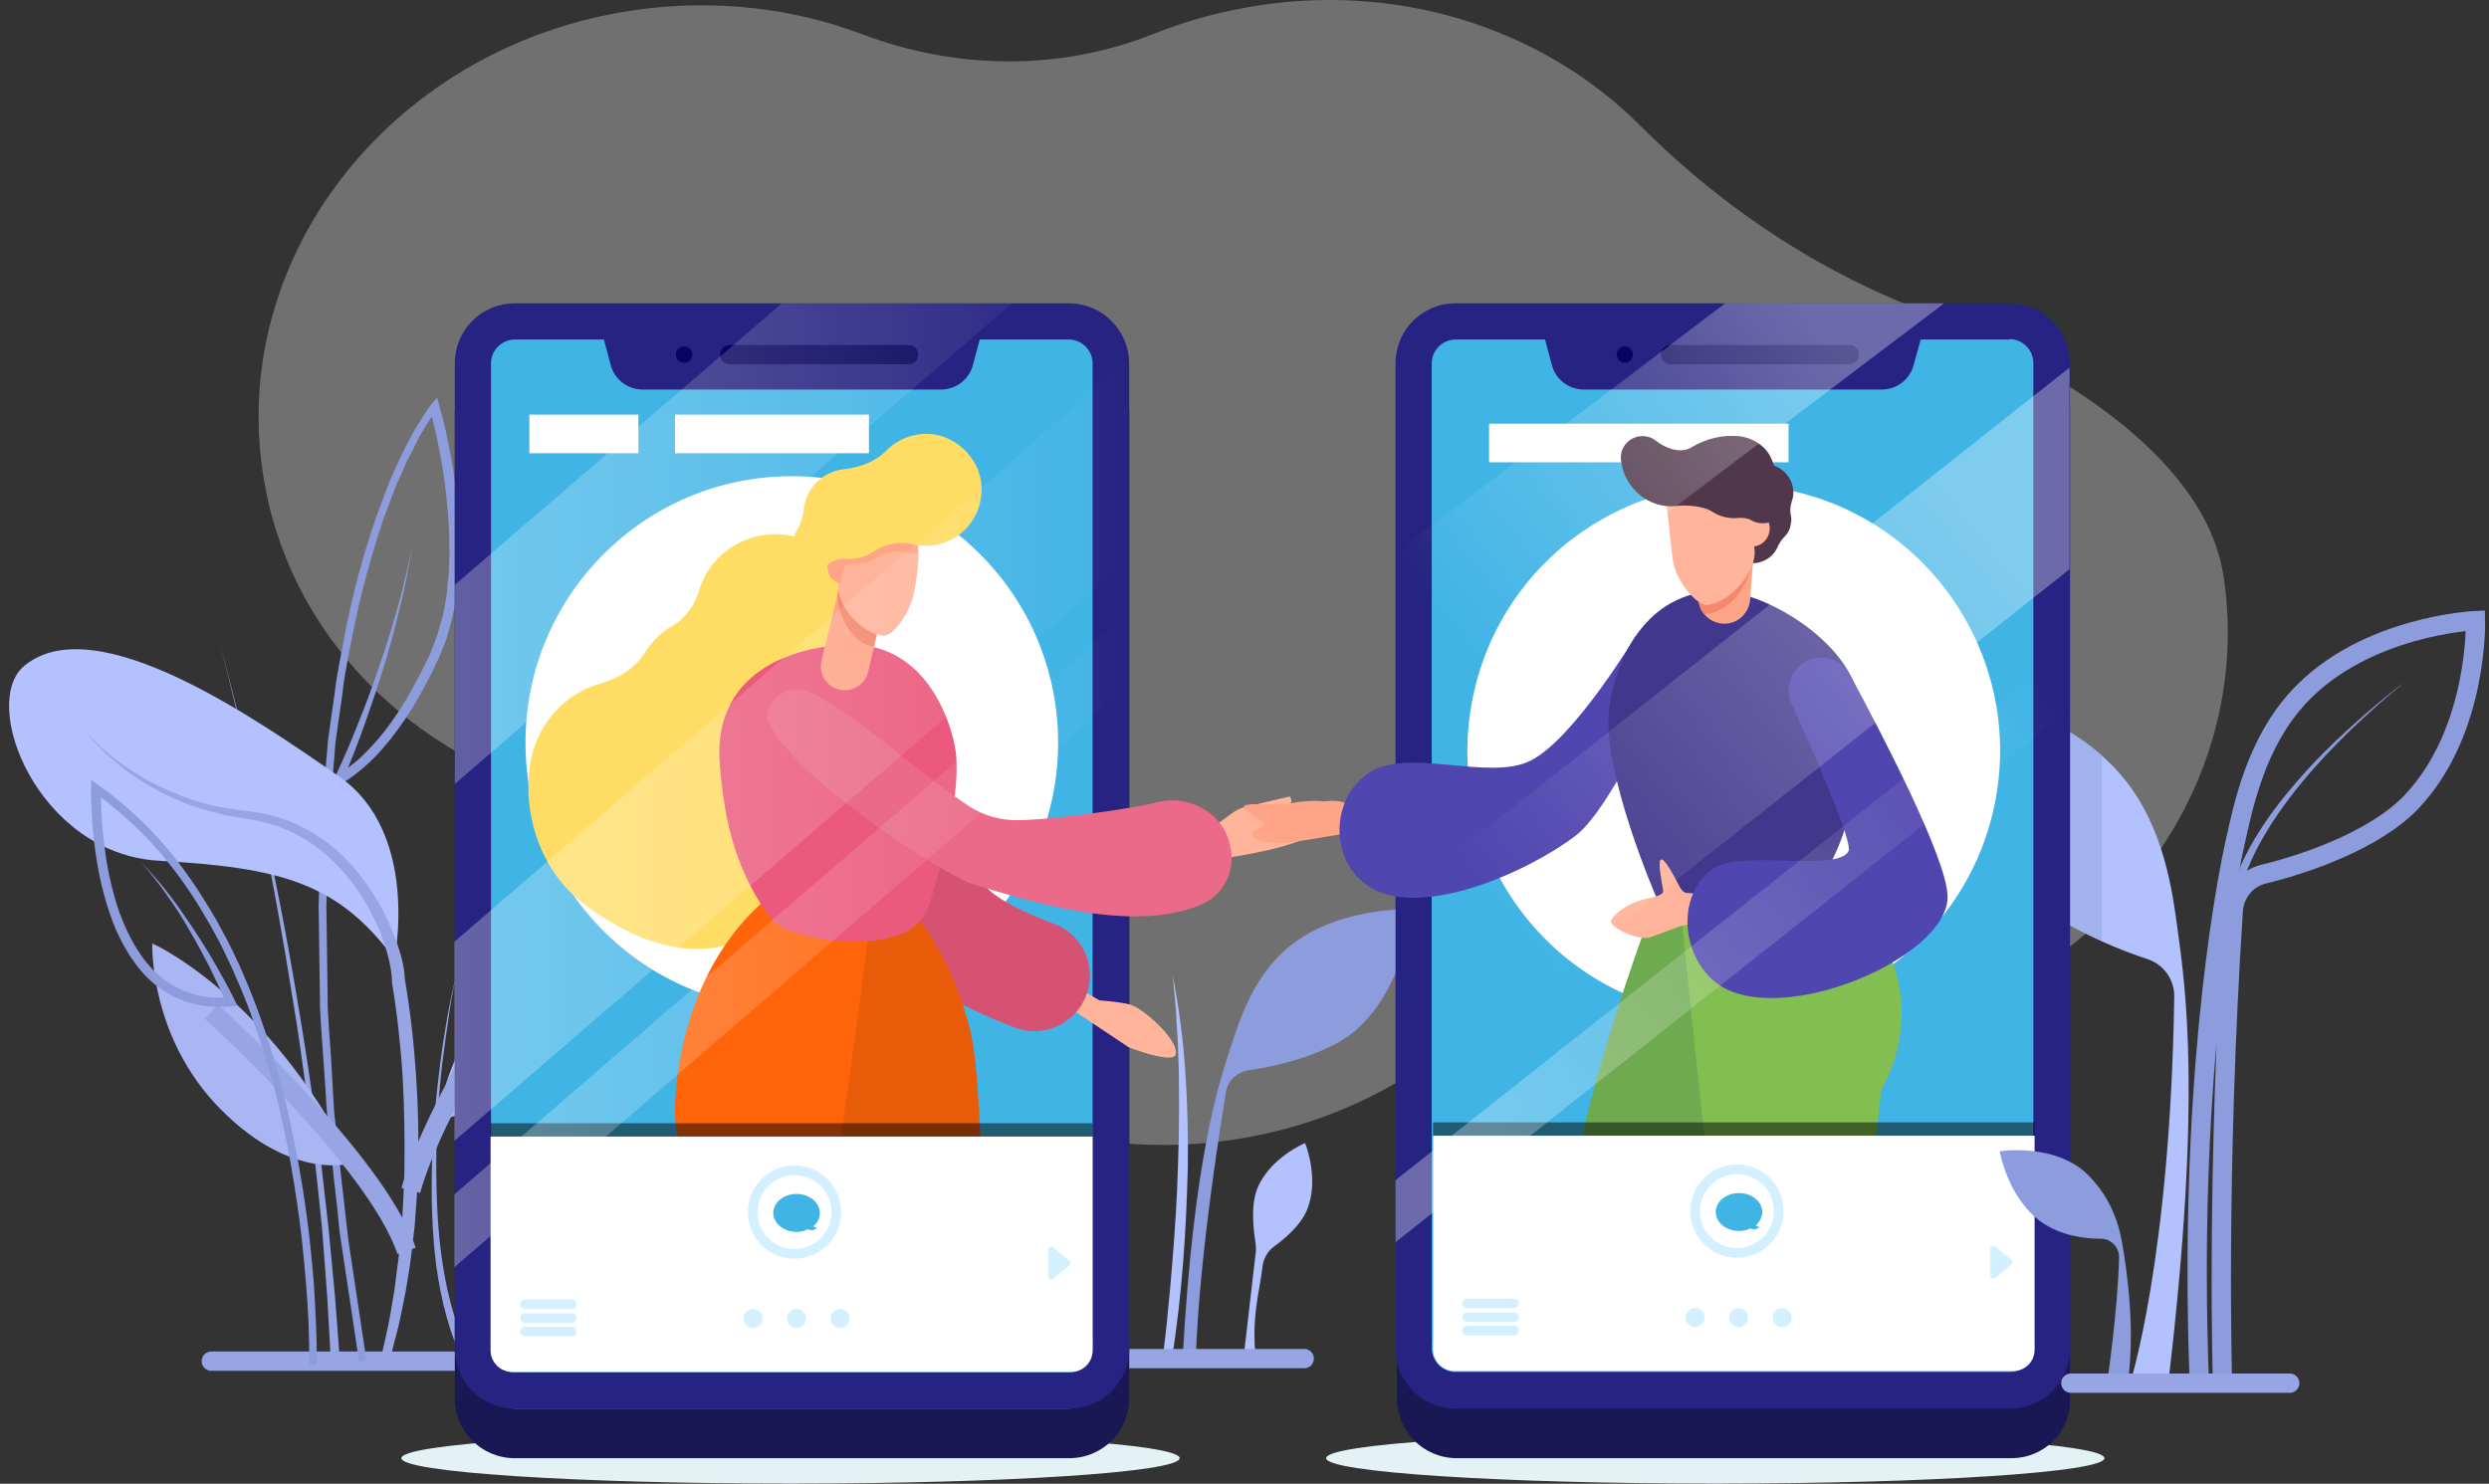 <svg class="together-img-responsive" width="270" height="161" viewBox="0 0 270 161" fill="none"
xmlns="http://www.w3.org/2000/svg">
<rect x="0" y="0" width="270" height="161" fill="#333333" stroke="none"/>
<path
d="M85.752 160.984C109.065 160.984 127.965 159.749 127.965 158.225C127.965 156.7 109.065 155.465 85.752 155.465C62.439 155.465 43.54 156.7 43.54 158.225C43.54 159.749 62.439 160.984 85.752 160.984Z"
fill="#E4F2F6" />
<path
d="M186.071 160.984C209.384 160.984 228.283 159.749 228.283 158.225C228.283 156.7 209.384 155.465 186.071 155.465C162.758 155.465 143.859 156.7 143.859 158.225C143.859 159.749 162.758 160.984 186.071 160.984Z"
fill="#E4F2F6" />
<path opacity="0.3"
d="M207.06 33.148C196.075 28.704 186.258 21.969 177.89 13.596C167.84 3.539 152.74 -1.793 136.8 0.546C132.733 1.154 128.9 2.183 125.253 3.633C115.109 7.702 103.843 7.609 93.559 3.726C86.033 0.873 77.525 -0.156 68.783 1.107C43.026 4.849 24.981 27.254 28.487 51.156C31.058 68.837 44.755 82.402 62.145 86.659C72.429 89.185 81.311 95.639 87.248 104.386C96.738 118.372 114.548 126.464 133.527 123.705C140.306 122.722 146.57 120.43 152.039 117.156C161.202 111.637 172.094 109.672 182.565 112.058C188.408 113.367 194.579 113.695 200.937 112.759C226.694 109.017 244.738 86.612 241.232 62.71C239.269 49.005 221.692 39.088 207.06 33.148Z"
fill="white" />
<path
d="M126.141 147.326C126.328 145.595 126.562 143.911 126.702 142.181C126.889 140.45 127.03 138.719 127.17 136.989C127.45 133.527 127.684 130.066 127.778 126.605C127.918 123.143 127.918 119.682 127.871 116.221C127.824 114.49 127.778 112.759 127.637 111.029C127.591 109.298 127.357 107.567 127.217 105.836C127.871 109.251 128.339 112.712 128.572 116.174C128.806 119.635 128.9 123.143 128.853 126.605C128.759 130.066 128.619 133.574 128.339 137.035C128.058 140.497 127.684 143.958 127.123 147.42L126.141 147.326Z"
fill="#B3C1FF" />
<path
d="M133.527 113.554C134.462 110.701 135.912 106.164 139.418 103.077C144.887 98.259 153.161 98.68 153.161 98.68C153.161 98.68 152.553 106.959 147.084 111.777C144.092 114.396 138.529 115.706 135.491 116.127C134.182 116.314 133.154 117.296 132.967 118.606C129.788 138.205 129.741 147.232 129.741 147.232L128.292 147.279C129.507 125.576 132.219 117.53 133.527 113.554Z"
fill="#8D9CDC" />
<path
d="M141.568 124.032C141.568 124.032 137.735 125.622 136.379 128.99C135.631 130.861 136.005 133.714 136.192 134.79C136.239 135.071 136.239 135.398 136.239 135.726L134.883 147.466H136.239C135.678 142.929 136.753 139.608 136.94 137.503C137.033 136.615 137.501 135.773 138.202 135.258C139.371 134.416 141.1 132.966 141.802 131.235C143.157 127.868 141.568 124.032 141.568 124.032Z"
fill="#B3C1FF" />
<path d="M116.184 147.42H141.474" stroke="#97A5E4" stroke-width="2.095" stroke-miterlimit="10"
stroke-linecap="round" />
<path d="M22.924 147.7H52.094" stroke="#97A5E4" stroke-width="2.095" stroke-miterlimit="10"
stroke-linecap="round" />
<path
d="M23.859 69.866C25.589 76.228 27.131 82.683 28.534 89.138C29.936 95.593 31.198 102.094 32.274 108.643C32.835 111.917 33.349 115.192 33.816 118.466L34.471 123.377L34.798 125.856L35.078 128.335L35.639 133.247L36.107 138.205L36.341 140.684L36.528 143.163L36.902 148.121L35.92 148.168L35.639 143.21L35.499 140.731L35.312 138.252L34.938 133.293L34.424 128.382L34.144 125.903L33.863 123.424L33.255 118.559C32.788 115.285 32.367 112.011 31.806 108.737C30.778 102.188 29.609 95.686 28.3 89.231C26.991 82.73 25.542 76.275 23.859 69.866Z"
fill="#97A5E4" />
<path
d="M38.959 147.794L36.995 134.697C36.808 133.621 36.715 132.498 36.621 131.422L36.247 128.148L35.546 121.553C35.499 120.992 35.453 120.43 35.406 119.916L35.312 118.279L35.078 114.958L34.845 111.637L34.751 109.999L34.705 109.158V108.316L34.611 101.674C34.611 100.551 34.564 99.475 34.564 98.353L34.658 95.031L34.751 91.71L34.798 90.073C34.798 89.512 34.845 88.951 34.892 88.436L35.453 81.841C35.499 81.28 35.546 80.718 35.593 80.204L35.826 78.567L36.294 75.292C36.528 73.094 37.042 70.942 37.416 68.744C38.257 64.394 39.426 60.09 40.875 55.927L42.044 52.794C42.231 52.279 42.465 51.764 42.698 51.25L43.399 49.706C43.633 49.192 43.867 48.724 44.147 48.209C44.428 47.695 44.662 47.227 44.942 46.713L45.83 45.263C45.971 45.029 46.157 44.795 46.298 44.561C46.438 44.327 46.625 44.093 46.812 43.859L47.42 43.111L47.653 44C48.682 47.648 49.336 51.343 49.663 55.132C49.757 56.068 49.804 57.003 49.85 57.939V59.342C49.85 59.81 49.85 60.278 49.85 60.745L49.804 62.148C49.804 62.616 49.71 63.084 49.663 63.552C49.617 64.019 49.57 64.487 49.477 64.955L49.196 66.358L49.056 67.06L48.869 67.761L48.495 69.118C48.355 69.586 48.168 70.007 47.981 70.475C47.794 70.895 47.653 71.363 47.42 71.784C46.625 73.515 45.737 75.152 44.755 76.789C43.773 78.379 42.651 79.923 41.389 81.373C41.062 81.747 40.735 82.075 40.408 82.402C40.08 82.73 39.706 83.057 39.333 83.384C38.959 83.712 38.584 83.993 38.211 84.273C37.79 84.554 37.416 84.835 36.948 85.068L35.733 85.63L36.294 84.413C37.229 82.449 38.117 80.391 38.912 78.333C39.753 76.275 40.501 74.216 41.202 72.112C41.95 70.007 42.558 67.902 43.166 65.797C43.773 63.645 44.241 61.494 44.708 59.342C44.334 61.541 43.96 63.692 43.399 65.844C42.885 67.995 42.324 70.147 41.67 72.252C41.015 74.357 40.314 76.462 39.566 78.567C38.818 80.671 38.023 82.73 37.135 84.788L36.481 84.133C36.808 83.946 37.229 83.712 37.603 83.431C37.977 83.151 38.304 82.87 38.678 82.589C39.005 82.309 39.332 81.981 39.66 81.654C39.987 81.326 40.314 80.999 40.595 80.671C41.81 79.315 42.885 77.818 43.867 76.228C44.802 74.638 45.69 73 46.485 71.317C46.718 70.895 46.812 70.475 46.999 70.053C47.139 69.632 47.326 69.212 47.466 68.791L47.84 67.481L48.027 66.826L48.168 66.171L48.401 64.815C48.495 64.347 48.495 63.879 48.542 63.458C48.588 62.99 48.682 62.523 48.682 62.102L48.729 60.699C48.775 60.231 48.775 59.763 48.729 59.295V57.892C48.682 56.956 48.635 56.021 48.542 55.132C48.214 51.437 47.56 47.742 46.578 44.234L47.42 44.421C47.279 44.608 47.092 44.842 46.952 45.076C46.812 45.309 46.625 45.497 46.485 45.73L45.643 47.134C45.363 47.602 45.129 48.116 44.895 48.584C44.662 49.051 44.381 49.566 44.147 50.034L43.493 51.531C43.259 52.045 43.026 52.513 42.839 53.027L41.67 56.114C40.267 60.278 39.099 64.487 38.257 68.837C37.837 70.989 37.369 73.141 37.135 75.339L36.668 78.613L36.434 80.251C36.341 80.812 36.341 81.326 36.294 81.888L35.733 88.483C35.686 89.044 35.686 89.559 35.639 90.12L35.593 91.757L35.499 95.078L35.406 98.399C35.406 99.522 35.453 100.598 35.453 101.72L35.546 108.316V109.158L35.593 109.999L35.686 111.637L35.92 114.911L36.107 118.185L36.2 119.822C36.247 120.384 36.247 120.898 36.341 121.459L37.042 128.008L37.416 131.282C37.556 132.358 37.65 133.481 37.79 134.556L39.753 147.607L38.959 147.794Z"
fill="#8D9CDC" />
<path
d="M58.826 104.293C58.826 104.293 62.753 117.39 47.56 121.647C47.56 121.6 48.214 110.654 58.826 104.293Z"
fill="#A9B6F3" />
<path
d="M2.683 72.205C10.49 65.891 27.973 78.146 36.808 84.273C45.596 90.401 42.792 104.059 42.792 104.059C36.621 95.686 30.31 94.143 17.174 93.394C4.085 92.599 -2.319 76.228 2.683 72.205Z"
fill="#B3C1FF" />
<path
d="M9.181 79.268C11.752 82.168 15.024 84.413 18.577 85.91C20.353 86.659 22.176 87.267 24.046 87.594L24.747 87.735L25.449 87.828L26.851 88.015C27.833 88.109 28.814 88.296 29.796 88.576C31.713 89.091 33.536 90.026 35.172 91.196C36.808 92.365 38.211 93.815 39.379 95.406C40.595 96.996 41.576 98.727 42.371 100.551C42.745 101.486 43.119 102.422 43.399 103.357C43.68 104.34 43.914 105.322 43.914 106.398V106.257C44.521 109.719 44.895 113.18 45.129 116.642C45.363 120.103 45.456 123.611 45.316 127.072C45.269 127.961 45.269 128.803 45.223 129.692L45.036 132.311C44.989 133.2 44.849 134.042 44.755 134.931C44.662 135.819 44.568 136.661 44.428 137.55L44.007 140.123L43.493 142.695L43.212 143.958L42.885 145.221L42.231 147.747L41.296 147.513L41.857 144.987L42.137 143.724L42.371 142.461L42.792 139.936L43.119 137.363C43.166 136.942 43.259 136.521 43.259 136.1L43.399 134.837C43.493 133.995 43.586 133.106 43.633 132.264L43.773 129.692C43.82 128.85 43.82 127.961 43.867 127.119C43.914 123.658 43.867 120.243 43.68 116.782C43.446 113.367 43.072 109.906 42.511 106.538V106.491V106.445C42.511 105.603 42.324 104.667 42.09 103.732C41.857 102.843 41.53 101.907 41.202 101.065C40.501 99.335 39.566 97.651 38.444 96.107C37.322 94.564 36.013 93.207 34.517 92.038C33.022 90.915 31.339 90.026 29.516 89.465C28.627 89.185 27.692 88.998 26.758 88.857L25.308 88.623L24.56 88.483L23.859 88.296C21.943 87.875 20.073 87.22 18.296 86.378C16.52 85.536 14.837 84.507 13.294 83.291C11.799 82.121 10.396 80.812 9.181 79.268Z"
fill="#97A5E4" />
<path
d="M16.52 102.375C16.52 102.375 28.908 107.801 38.304 126.184C38.304 126.184 31.853 128.335 24 120.43C16.146 112.572 16.52 102.375 16.52 102.375Z"
fill="#A9B6F3" />
<path d="M22.924 109.766C22.924 109.766 40.828 125.95 44.101 135.726" stroke="#97A5E4"
stroke-width="2.095" stroke-miterlimit="10" />
<path d="M53.263 111.122C53.263 111.122 46.438 122.208 44.568 129.177" stroke="#97A5E4"
stroke-width="2.095" stroke-miterlimit="10" />
<path
d="M33.536 148.028C33.583 145.174 33.442 142.321 33.209 139.421C32.975 136.568 32.694 133.714 32.274 130.861C31.853 128.008 31.386 125.201 30.778 122.395C30.17 119.588 29.469 116.829 28.581 114.069C27.739 111.356 26.758 108.643 25.589 106.024C25.308 105.369 25.028 104.714 24.701 104.059C24.373 103.404 24.093 102.749 23.766 102.141L22.737 100.27L21.662 98.446C20.166 96.014 18.483 93.722 16.567 91.617C14.65 89.512 12.5 87.641 10.209 85.957L10.957 85.583C10.91 88.109 11.144 90.681 11.518 93.207C11.939 95.733 12.546 98.212 13.575 100.551C14.603 102.843 16.006 105.041 18.016 106.445C18.998 107.146 20.166 107.661 21.335 107.988C22.55 108.269 23.766 108.316 25.028 108.222L24.607 108.924C24 107.567 23.345 106.211 22.691 104.854C21.989 103.498 21.288 102.188 20.54 100.925C19.792 99.615 18.998 98.353 18.109 97.136C17.268 95.92 16.333 94.704 15.305 93.581C16.38 94.657 17.361 95.78 18.296 96.996C19.231 98.212 20.073 99.428 20.914 100.691C21.756 101.954 22.55 103.217 23.298 104.527C24.046 105.836 24.794 107.146 25.449 108.503L25.776 109.158L25.028 109.204C23.672 109.298 22.363 109.251 21.008 108.924C19.699 108.596 18.437 108.035 17.361 107.24C16.239 106.445 15.305 105.462 14.557 104.386C13.762 103.311 13.154 102.141 12.593 100.925C11.565 98.493 10.91 95.92 10.49 93.347C10.069 90.775 9.882 88.156 9.882 85.536V84.601L10.63 85.162C13.014 86.846 15.211 88.81 17.174 90.962C19.138 93.114 20.821 95.499 22.363 97.978L23.485 99.849L24.514 101.767C24.888 102.422 25.168 103.077 25.495 103.732C25.823 104.386 26.103 105.041 26.384 105.696C27.552 108.362 28.534 111.075 29.375 113.835C30.264 116.595 30.965 119.401 31.573 122.208C32.18 125.014 32.694 127.868 33.115 130.768C33.536 133.621 33.816 136.521 34.05 139.374C34.237 142.274 34.377 145.128 34.377 148.074L33.536 148.028Z"
fill="#8D9CDC" />
<path
d="M49.897 104.62C49.85 104.62 49.804 104.714 49.804 104.761C49.804 104.807 49.757 104.854 49.757 104.901C49.71 104.995 49.71 105.135 49.663 105.228C49.617 105.462 49.57 105.649 49.477 105.883C49.383 106.351 49.289 106.772 49.196 107.24C49.009 108.128 48.869 109.017 48.729 109.953C48.448 111.777 48.214 113.554 47.981 115.379C47.56 119.027 47.326 122.676 47.326 126.324C47.326 129.972 47.466 133.621 48.027 137.223C48.588 140.778 49.523 144.379 51.253 147.513L50.411 147.981C48.682 144.66 47.84 140.965 47.326 137.363C46.859 133.714 46.765 130.019 46.859 126.371C46.952 122.722 47.279 119.027 47.747 115.425C47.981 113.601 48.261 111.824 48.588 110C48.775 109.111 48.916 108.222 49.149 107.287C49.243 106.819 49.336 106.398 49.477 105.93C49.523 105.696 49.617 105.509 49.663 105.275C49.71 105.182 49.71 105.041 49.757 104.948C49.757 104.901 49.804 104.854 49.804 104.807C49.85 104.714 49.85 104.62 49.897 104.62Z"
fill="#97A5E4" />
<path
d="M236.23 100.925C235.669 96.669 234.735 89.933 230.574 84.694C224.076 76.508 212.343 75.058 212.343 75.058C212.343 75.058 211.127 86.893 217.672 95.031C221.271 99.475 228.751 102.703 232.911 104.059C234.688 104.62 235.903 106.304 235.856 108.175C235.436 136.615 231.042 150.179 231.042 150.179L235.249 149.712C238.895 118.887 237.025 106.866 236.23 100.925Z"
fill="#B3C1FF" />
<path
d="M228.003 81.981C221.412 76.181 212.343 75.012 212.343 75.012C212.343 75.012 211.127 86.846 217.672 94.985C220.103 97.978 224.263 100.411 228.003 102.095V81.981Z"
fill="#A2B2ED" />
<path
d="M238.568 149.805C237.399 118.606 241.139 97.37 242.448 91.477C243.383 87.22 244.785 80.531 249.413 75.573C256.612 67.855 268.532 67.341 268.532 67.341C268.532 67.341 268.86 79.315 261.614 86.986C257.64 91.196 249.881 93.815 245.58 94.844C243.757 95.265 242.401 96.856 242.261 98.773C240.391 127.4 241.092 150.133 241.092 150.133"
stroke="#8D9CDC" stroke-width="2.095" stroke-miterlimit="10" />
<path
d="M260.913 73.983C258.856 75.62 256.893 77.397 254.976 79.222C253.106 81.046 251.283 82.963 249.6 85.022C247.917 87.08 246.421 89.185 245.159 91.477C243.897 93.769 242.962 96.248 242.681 98.773L241.7 98.68C242.074 95.967 243.149 93.441 244.505 91.149C245.86 88.857 247.496 86.706 249.226 84.741C250.956 82.73 252.826 80.859 254.789 79.081C256.752 77.304 258.762 75.573 260.913 73.983Z"
fill="#8D9CDC" />
<path
d="M55.834 155.512C53.73 155.512 52.048 153.828 52.048 151.723V44.795C52.048 42.69 53.73 41.006 55.834 41.006H115.997C118.101 41.006 119.784 42.69 119.784 44.795V151.723C119.784 153.828 118.101 155.512 115.997 155.512H55.834Z"
fill="#41B4E6" />
<path
d="M115.951 43.672C116.558 43.672 117.073 44.187 117.073 44.795V151.723C117.073 152.331 116.558 152.846 115.951 152.846H55.834C55.226 152.846 54.712 152.331 54.712 151.723V44.795C54.712 44.187 55.226 43.672 55.834 43.672H115.951ZM115.951 38.293H55.834C52.235 38.293 49.336 41.193 49.336 44.795V151.723C49.336 155.325 52.235 158.225 55.834 158.225H115.997C119.597 158.225 122.495 155.325 122.495 151.723V44.795C122.448 41.193 119.55 38.293 115.951 38.293Z"
fill="#191754" />
<path
d="M55.834 150.881C53.356 150.881 51.3 148.823 51.3 146.344V39.416C51.3 36.937 53.356 34.879 55.834 34.879H115.997C118.475 34.879 120.532 36.937 120.532 39.416V146.344C120.532 148.823 118.475 150.881 115.997 150.881H55.834Z"
fill="#41B4E6" />
<path
d="M115.951 36.843C117.353 36.843 118.522 38.013 118.522 39.416V146.344C118.522 147.747 117.353 148.916 115.951 148.916H55.834C54.432 148.916 53.263 147.747 53.263 146.344V39.416C53.263 38.013 54.432 36.843 55.834 36.843H115.951ZM115.951 32.914H55.834C52.235 32.914 49.337 35.814 49.337 39.416V146.344C49.337 149.945 52.235 152.846 55.834 152.846H115.998C119.597 152.846 122.496 149.945 122.496 146.344V39.416C122.449 35.814 119.55 32.914 115.951 32.914Z"
fill="#272382" />
<path
d="M105.526 39.65C105.105 41.193 103.703 42.269 102.067 42.269H69.718C68.082 42.269 66.679 41.193 66.259 39.65L65.043 35.112H106.741L105.526 39.65Z"
fill="#272382" />
<path
d="M85.892 109.485C101.848 109.485 114.782 96.543 114.782 80.578C114.782 64.613 101.848 51.671 85.892 51.671C69.937 51.671 57.003 64.613 57.003 80.578C57.003 96.543 69.937 109.485 85.892 109.485Z"
fill="white" />
<path
d="M75.094 38.48C75.094 38.948 74.72 39.369 74.206 39.369C73.691 39.369 73.317 38.995 73.317 38.48C73.317 38.013 73.691 37.592 74.206 37.592C74.72 37.592 75.094 38.013 75.094 38.48Z"
fill="#08045F" />
<path
d="M114.782 108.503L118.522 111.029L122.448 113.648C122.448 113.648 127.076 115.425 127.497 114.49C128.105 113.18 124.505 109.812 122.869 109.111C122.028 108.737 119.27 108.549 119.27 108.549L116.465 106.959L114.782 108.503Z"
fill="#FFB49B" />
<path d="M79.161 38.48H98.561" stroke="#08045F" stroke-width="2.095" stroke-miterlimit="10"
stroke-linecap="round" />
<path
d="M98.327 72.86C99.543 72.954 100.992 76.321 101.179 77.584C101.973 82.589 103.796 92.599 106.928 96.201C108.144 97.604 111.276 99.101 114.408 100.27C118.054 101.674 119.363 106.164 117.119 109.345C115.53 111.59 112.632 112.479 110.061 111.496C105.666 109.812 99.168 106.772 96.41 102.89C92.904 97.931 94.634 81.56 95.429 75.199C95.616 73.796 96.878 72.766 98.327 72.86Z"
fill="#D65272" />
<path
d="M91.782 70.521C93.98 66.171 92.156 60.792 87.622 58.734C83.555 56.863 78.6 58.547 76.496 62.476C76.216 62.99 75.982 63.505 75.842 64.066C75.374 65.657 74.393 67.06 72.944 67.902C71.728 68.603 70.746 69.586 69.998 70.755C68.923 72.486 67.147 73.608 65.137 74.17C62.145 75.012 59.527 77.21 58.218 80.391C56.161 85.489 57.517 93.675 63.314 98.072C75.281 107.146 83.695 101.767 85.986 96.762C87.154 94.189 80.423 83.852 82.62 82.075C83.555 81.326 84.35 80.391 84.911 79.222V79.175C86.033 76.883 87.528 74.825 89.492 73.188C90.52 72.486 91.268 71.597 91.782 70.521Z"
fill="#FFDC64" />
<path
d="M95.055 145.923H106.835C106.741 131.376 106.368 116.454 105.292 112.011C103.048 102.609 98.187 98.072 98.187 98.072H89.819C87.622 105.649 87.435 113.648 89.258 121.272L95.055 145.923Z"
fill="#E85B09" />
<path
d="M75 145.923H87.716C91.689 122.255 94.634 98.072 94.634 98.072H82.527C72.757 107.006 73.224 120.898 73.224 120.898L75 145.923Z"
fill="#FF640A" />
<path
d="M97.439 101.486C99.075 100.972 100.29 99.709 100.805 98.119C102.114 94.049 104.498 85.536 103.563 80.905C102.815 77.07 99.823 69.96 92.39 69.96C87.435 69.96 77.151 72.112 78.086 83.057C78.506 87.922 79.348 93.675 83.275 99.194C83.882 100.083 84.817 100.738 85.799 101.065C88.136 101.814 92.764 102.936 97.439 101.486Z"
fill="#EB5A7D" />
<path
d="M91.034 74.825C89.632 74.497 88.791 73.094 89.118 71.691L91.128 63.318L96.177 64.534L94.167 72.907C93.839 74.31 92.437 75.152 91.034 74.825Z"
fill="#FFA587" />
<path
d="M90.941 63.879L90.894 64.16C90.707 66.639 92.343 69.773 94.774 70.194L96.083 64.674V64.487L91.034 63.271L90.941 63.879Z"
fill="#F5876E" />
<path
d="M95.85 68.978C93.559 68.791 90.754 65.797 90.941 63.505L91.362 58.828C91.362 58.828 97.626 56.535 99.075 57.986C100.103 59.015 99.449 62.663 99.168 64.207C98.794 66.405 96.878 69.071 95.85 68.978Z"
fill="#FFB49B" />
<path
d="M89.819 61.12C89.585 62.102 90.193 63.084 91.175 63.318L92.016 59.716C91.034 59.529 90.053 60.137 89.819 61.12Z"
fill="#FFA587" />
<path
d="M99.636 58.874L92.717 58.266L92.577 59.81C91.876 59.81 91.268 60.324 91.175 61.073C91.175 61.26 91.175 61.447 91.222 61.634C91.409 61.587 91.549 61.494 91.736 61.4C92.063 61.213 92.437 61.12 92.811 61.166C93.652 61.213 94.447 61.026 95.102 60.558C96.037 59.95 97.158 59.669 98.234 59.95C98.467 59.997 98.701 60.044 98.935 60.044C99.122 60.044 99.356 60.044 99.543 60.044L99.636 58.874Z"
fill="#FFA587" />
<path
d="M100.805 47.087C99.028 46.993 97.345 47.695 96.177 48.864C94.961 50.127 93.232 50.735 91.502 50.922H91.455C89.539 51.156 87.856 52.56 87.341 54.477C87.295 54.711 87.248 54.992 87.201 55.226C87.108 56.021 86.874 56.863 86.453 57.518C86.266 57.845 86.126 58.219 86.079 58.594C85.939 59.997 87.061 61.213 88.557 61.353C89.165 61.4 89.772 61.26 90.24 60.979C90.661 60.699 91.175 60.605 91.689 60.652C92.811 60.745 93.886 60.418 94.774 59.856C95.99 59.015 97.532 58.687 98.981 59.061C99.309 59.155 99.589 59.202 99.916 59.202C103.329 59.482 106.274 56.91 106.461 53.495C106.741 50.268 104.03 47.274 100.805 47.087Z"
fill="#FFDC64" />
<path
d="M139.885 86.425C140.96 87.688 137.361 88.202 137.735 88.67C138.436 89.512 144.186 89.231 143.438 89.839C142.316 90.822 140.259 91.897 133.808 92.973L130.115 93.956L128.853 91.757L133.574 88.296C133.995 87.968 134.462 87.734 134.977 87.594L139.885 86.425Z"
fill="#FFB49B" />
<path
d="M133.527 92.225C133.527 92.085 133.481 91.944 133.434 91.804C132.78 88.202 128.853 86.051 125.253 87.126C123.944 87.501 115.249 88.904 110.481 88.998C108.611 89.044 106.742 88.53 105.152 87.501C99.309 83.712 89.772 74.778 86.5 74.778C83.929 74.778 82.947 77.35 83.275 78.192C86.079 84.507 102.534 95.031 105.62 95.967C111.884 97.885 122.963 101.299 130.255 98.165C132.593 97.23 133.948 94.751 133.527 92.225Z"
fill="#EB6A89" />
<path d="M57.423 47.087H69.251" stroke="white" stroke-width="4.189" stroke-miterlimit="10" />
<path d="M73.224 47.087H94.26" stroke="white" stroke-width="4.189" stroke-miterlimit="10" />
<path opacity="0.49"
d="M116.184 147.42H55.554C54.245 147.42 53.216 146.344 53.216 145.081V121.88H118.522V145.081C118.522 146.344 117.493 147.42 116.184 147.42Z"
fill="black" />
<path
d="M116.184 148.87H55.554C54.245 148.87 53.216 147.794 53.216 146.531V123.33H118.522V146.531C118.522 147.841 117.493 148.87 116.184 148.87Z"
fill="white" />
<path
d="M82.714 143.07C82.714 143.631 82.246 144.099 81.685 144.099C81.124 144.099 80.657 143.631 80.657 143.07C80.657 142.508 81.124 142.04 81.685 142.04C82.246 142.04 82.714 142.508 82.714 143.07Z"
fill="#D2F0FF" />
<path
d="M87.435 143.07C87.435 143.631 86.968 144.099 86.407 144.099C85.846 144.099 85.378 143.631 85.378 143.07C85.378 142.508 85.846 142.04 86.407 142.04C86.968 142.04 87.435 142.508 87.435 143.07Z"
fill="#D2F0FF" />
<path
d="M92.156 143.07C92.156 143.631 91.689 144.099 91.128 144.099C90.567 144.099 90.1 143.631 90.1 143.07C90.1 142.508 90.567 142.04 91.128 142.04C91.689 142.04 92.156 142.508 92.156 143.07Z"
fill="#D2F0FF" />
<path
d="M88.931 131.61C88.931 130.487 87.809 129.552 86.407 129.552C85.004 129.552 83.882 130.487 83.882 131.61C83.882 132.732 85.004 133.668 86.407 133.668C86.874 133.668 87.295 133.574 87.622 133.387C87.809 133.481 88.09 133.527 88.323 133.434C88.463 133.387 88.557 133.294 88.604 133.2C88.463 133.2 88.323 133.153 88.23 133.06C88.697 132.685 88.931 132.171 88.931 131.61Z"
fill="#41B4E6" />
<path d="M56.956 141.526H62.005" stroke="#D2F0FF" stroke-width="1.047" stroke-miterlimit="10"
stroke-linecap="round" />
<path d="M56.956 143.023H62.005" stroke="#D2F0FF" stroke-width="1.047" stroke-miterlimit="10"
stroke-linecap="round" />
<path d="M56.956 144.473H62.005" stroke="#D2F0FF" stroke-width="1.047" stroke-miterlimit="10"
stroke-linecap="round" />
<path
d="M89.389 134.731C91.16 132.959 91.16 130.086 89.389 128.314C87.619 126.542 84.748 126.542 82.977 128.314C81.206 130.086 81.206 132.959 82.977 134.731C84.748 136.502 87.619 136.502 89.389 134.731Z"
stroke="#D2F0FF" stroke-width="1.047" stroke-miterlimit="10" stroke-linecap="round" />
<path
d="M113.707 138.486V135.632C113.707 135.352 114.034 135.165 114.268 135.352L115.997 136.802C116.184 136.942 116.184 137.223 115.997 137.316L114.268 138.766C114.034 138.953 113.707 138.766 113.707 138.486Z"
fill="#D2F0FF" />
<path opacity="0.29" d="M122.448 39.088L49.289 102.188V123.798L122.448 60.699V39.088Z"
fill="url(#paint0_linear)" />
<path opacity="0.27" d="M84.817 32.914L49.337 63.458V85.068L109.78 32.914H84.817Z"
fill="url(#paint1_linear)" />
<path opacity="0.29" d="M122.448 66.499L49.289 129.598V137.503L122.448 74.404V66.499Z"
fill="url(#paint2_linear)" />
<path
d="M158.023 155.512C155.919 155.512 154.236 153.828 154.236 151.723V44.795C154.236 42.69 155.919 41.006 158.023 41.006H218.186C219.215 41.006 220.149 41.427 220.851 42.129C221.505 42.83 221.879 43.719 221.832 44.701V44.795V151.77V151.817C221.879 152.799 221.505 153.688 220.851 154.389C220.149 155.138 219.215 155.512 218.186 155.512H158.023Z"
fill="#41B4E6" />
<path
d="M218.139 43.719C218.513 43.719 218.794 43.906 218.887 44C219.121 44.234 219.121 44.514 219.121 44.608V44.701V44.795V151.723V151.817V151.91C219.121 152.004 219.121 152.237 218.887 152.518C218.794 152.612 218.56 152.799 218.139 152.799H158.023C157.415 152.799 156.901 152.284 156.901 151.676V44.795C156.901 44.187 157.415 43.672 158.023 43.672H218.139V43.719ZM218.139 38.293H158.023C154.423 38.293 151.525 41.193 151.525 44.795V151.723C151.525 155.325 154.423 158.225 158.023 158.225H218.186C221.786 158.225 224.684 155.325 224.544 151.723V44.795C224.637 41.24 221.739 38.293 218.139 38.293Z"
fill="#191754" />
<path
d="M136.286 87.267H139.371C139.371 87.267 144.419 86.191 144.887 87.734C145.308 89.278 140.446 91.57 137.735 89.746C135.023 87.875 133.761 87.267 136.286 87.267Z"
fill="#FFA587" />
<path
d="M146.336 87.641C146.336 87.641 146.85 90.307 145.354 90.541C143.859 90.775 140.119 91.477 139.044 91.477C135.444 91.477 135.818 90.401 135.818 90.401C137.688 89.185 137.361 88.951 139.231 88.156C141.054 87.314 145.869 86.097 146.336 87.641Z"
fill="#FFA587" />
<path
d="M157.883 150.834C155.405 150.834 153.348 148.776 153.348 146.297V39.416C153.348 36.937 155.405 34.879 157.883 34.879H218.046C220.523 34.879 222.58 36.937 222.58 39.416V146.344C222.58 148.823 220.523 150.881 218.046 150.881H157.883V150.834Z"
fill="#41B4E6" />
<path
d="M217.999 36.796C219.402 36.796 220.57 37.966 220.57 39.369V146.297C220.57 147.7 219.402 148.87 217.999 148.87H157.883C156.48 148.87 155.312 147.7 155.312 146.297V39.416C155.312 38.013 156.48 36.843 157.883 36.843H217.999V36.796ZM217.999 32.914H157.883C154.283 32.914 151.385 35.814 151.385 39.416V146.344C151.385 149.945 154.283 152.846 157.883 152.846H218.046C221.645 152.846 224.544 149.945 224.544 146.344V39.416C224.497 35.814 221.599 32.914 217.999 32.914Z"
fill="#272382" />
<path
d="M207.575 39.65C207.154 41.193 205.751 42.269 204.115 42.269H171.813C170.177 42.269 168.775 41.193 168.354 39.65L167.138 35.112H208.837L207.575 39.65Z"
fill="#272382" />
<path
d="M216.518 86.525C219.309 70.806 208.836 55.799 193.126 53.007C177.417 50.215 162.419 60.694 159.629 76.413C156.838 92.132 167.311 107.138 183.021 109.931C198.73 112.723 213.728 102.244 216.518 86.525Z"
fill="white" />
<path
d="M176.254 39.369C176.745 39.369 177.142 38.971 177.142 38.48C177.142 37.989 176.745 37.592 176.254 37.592C175.764 37.592 175.366 37.989 175.366 38.48C175.366 38.971 175.764 39.369 176.254 39.369Z"
fill="#08045F" />
<path d="M181.209 38.48H200.609" stroke="#08045F" stroke-width="2.095" stroke-miterlimit="10"
stroke-linecap="round" />
<path
d="M193.55 58.266C193.27 58.547 193.036 58.921 192.849 59.295C192.335 60.558 190.979 61.307 189.577 61.073C187.941 60.792 186.866 59.248 187.146 57.611C187.333 56.582 188.034 55.74 188.969 55.366C188.455 54.711 188.221 53.823 188.362 52.934C188.642 51.25 190.278 50.081 191.961 50.408C193.644 50.689 194.813 52.326 194.485 54.01C194.439 54.197 194.392 54.337 194.345 54.477C194.205 54.945 194.158 55.413 194.252 55.881C194.345 56.208 194.345 56.535 194.252 56.863C194.205 57.424 193.924 57.892 193.55 58.266Z"
fill="#50374B" />
<path
d="M189.11 146.671C186.959 142.274 185.463 138.673 185.463 137.129C185.417 132.264 193.317 122.863 196.449 116.829C197.945 113.929 198.412 110.608 197.758 107.38C196.402 100.785 190.559 96.107 183.874 96.107H180.181C180.181 96.107 167.699 127.727 170.411 139C170.925 141.105 172.281 143.724 174.104 146.624H189.11V146.671Z"
fill="#6EAA50" />
<path
d="M177.423 69.025C177.423 69.025 170.738 80.204 166.017 82.543C161.529 84.788 152.834 81.093 148.58 83.805C144.326 86.518 144.186 93.254 148.346 96.107C153.816 99.896 165.689 94.704 170.972 90.635C175.085 87.454 181.49 72.673 181.49 72.673L177.423 69.025Z"
fill="#5046AF" />
<path
d="M201.077 146.671L204.069 118.232C204.069 118.232 212.717 104.854 195.841 93.207L181.77 92.74C181.77 92.74 184.248 120.384 187.754 146.718H201.077V146.671Z"
fill="#82BE50" />
<path
d="M179.76 97.557C179.76 97.557 173.636 83.572 174.571 76.742C175.132 72.533 177.844 64.628 185.884 64.113C191.26 63.786 201.825 70.194 201.684 77.07C201.591 82.73 201.591 89.793 196.87 96.481C196.87 96.481 188.034 101.393 179.76 97.557Z"
fill="#41378C" />
<path
d="M186.819 67.668C188.362 67.808 189.717 66.639 189.857 65.049L190.559 55.74L184.949 55.319L184.248 64.628C184.108 66.171 185.276 67.528 186.819 67.668Z"
fill="#FFA587" />
<path
d="M184.248 64.628L184.622 59.389L190.138 59.81L190.044 60.839C189.857 63.505 187.52 66.592 184.856 66.639C184.435 66.124 184.154 65.423 184.248 64.628Z"
fill="#F5876E" />
<path d="M161.529 48.069H194.018" stroke="white" stroke-width="4.189" stroke-miterlimit="10" />
<path
d="M185.183 65.657C187.66 65.376 190.605 62.055 190.325 59.623L189.764 54.571L180.742 54.384L181.443 60.652C181.724 63.037 184.108 65.75 185.183 65.657Z"
fill="#FFB49B" />
<path
d="M191.961 57.097C192.101 58.173 191.307 59.202 190.231 59.295L189.811 55.319C190.839 55.226 191.821 56.021 191.961 57.097Z"
fill="#FFB49B" />
<path
d="M175.833 49.847C175.74 48.911 176.254 48.023 177.049 47.602C177.844 47.181 178.872 47.227 179.573 47.789C180.789 48.724 182.331 49.239 183.5 48.537C185.043 47.602 186.772 47.181 188.549 47.321H188.595C189.998 47.461 191.353 48.256 192.008 49.472C192.382 50.174 192.569 50.876 192.616 51.577C192.616 52.139 192.896 52.606 193.223 53.074C193.457 53.402 193.644 53.776 193.691 54.197C193.831 55.46 192.849 56.629 191.494 56.769C190.933 56.816 190.418 56.723 189.951 56.442C189.53 56.208 189.016 56.161 188.549 56.208C187.567 56.302 186.585 56.068 185.79 55.553C184.669 54.805 182.565 54.805 181.911 54.898C178.872 55.273 176.114 52.934 175.833 49.847Z"
fill="#50374B" />
<path
d="M186.632 97.136L183.079 96.903C182.425 96.903 182.238 96.248 181.724 95.312C178.872 90.026 180.508 96.575 180.415 96.762C180.041 97.464 178.591 97.323 177.189 97.978C175.226 98.867 174.665 99.849 174.758 100.083C175.039 100.785 177.61 102.048 178.965 101.72L182.378 100.457L186.164 99.802L186.632 97.136Z"
fill="#FFB49B" />
<path
d="M195.654 71.925C197.384 70.802 199.721 71.41 200.703 73.234C204.115 79.596 211.174 93.114 211.268 97.23C211.455 104.106 191.821 112.245 185.604 106.164C182.284 102.936 182.097 97.043 185.697 94.33C188.689 92.085 199.3 94.704 200.516 92.365C201.03 91.336 196.589 81.373 194.345 76.368C193.597 74.825 194.158 72.907 195.654 71.925Z"
fill="#5046AF" />
<path opacity="0.49"
d="M218.373 147.326H157.789C156.48 147.326 155.452 146.25 155.452 144.987V121.787H220.71V144.987C220.71 146.25 219.682 147.326 218.373 147.326Z"
fill="black" />
<path
d="M218.373 148.776H157.789C156.48 148.776 155.452 147.7 155.452 146.437V123.237H220.71V146.437C220.71 147.747 219.682 148.776 218.373 148.776Z"
fill="white" />
<path
d="M184.902 142.976C184.902 143.537 184.435 144.005 183.874 144.005C183.313 144.005 182.845 143.537 182.845 142.976C182.845 142.415 183.313 141.947 183.874 141.947C184.482 141.947 184.902 142.415 184.902 142.976Z"
fill="#D2F0FF" />
<path
d="M189.624 142.976C189.624 143.537 189.156 144.005 188.595 144.005C188.034 144.005 187.567 143.537 187.567 142.976C187.567 142.415 188.034 141.947 188.595 141.947C189.203 141.947 189.624 142.415 189.624 142.976Z"
fill="#D2F0FF" />
<path
d="M194.345 142.976C194.345 143.537 193.878 144.005 193.317 144.005C192.756 144.005 192.288 143.537 192.288 142.976C192.288 142.415 192.756 141.947 193.317 141.947C193.924 141.947 194.345 142.415 194.345 142.976Z"
fill="#D2F0FF" />
<path
d="M191.166 131.516C191.166 130.393 190.044 129.458 188.642 129.458C187.24 129.458 186.118 130.393 186.118 131.516C186.118 132.639 187.24 133.574 188.642 133.574C189.11 133.574 189.53 133.481 189.857 133.294C190.044 133.387 190.325 133.434 190.559 133.34C190.699 133.294 190.792 133.2 190.839 133.106C190.699 133.106 190.559 133.06 190.465 132.966C190.886 132.592 191.166 132.077 191.166 131.516Z"
fill="#41B4E6" />
<path d="M159.145 141.432H164.24" stroke="#D2F0FF" stroke-width="1.047" stroke-miterlimit="10"
stroke-linecap="round" />
<path d="M159.145 142.929H164.24" stroke="#D2F0FF" stroke-width="1.047" stroke-miterlimit="10"
stroke-linecap="round" />
<path d="M159.145 144.379H164.24" stroke="#D2F0FF" stroke-width="1.047" stroke-miterlimit="10"
stroke-linecap="round" />
<path
d="M190.153 135.608C192.467 134.649 193.565 131.995 192.607 129.679C191.649 127.364 188.996 126.265 186.682 127.224C184.369 128.183 183.27 130.837 184.228 133.152C185.187 135.467 187.839 136.567 190.153 135.608Z"
stroke="#D2F0FF" stroke-width="1.047" stroke-miterlimit="10" stroke-linecap="round" />
<path
d="M215.896 138.392V135.539C215.896 135.258 216.223 135.071 216.456 135.258L218.186 136.708C218.373 136.848 218.373 137.129 218.186 137.223L216.456 138.673C216.223 138.86 215.896 138.673 215.896 138.392Z"
fill="#D2F0FF" />
<path opacity="0.32" d="M187.146 32.914L151.385 59.997V77.959L210.894 32.914H187.146Z"
fill="url(#paint3_linear)" />
<path opacity="0.32" d="M224.497 39.884L151.385 97.698V119.588L224.497 61.774V39.884Z"
fill="url(#paint4_linear)" />
<path opacity="0.32" d="M224.497 70.241L151.385 128.055V134.79L224.497 76.976V70.241Z"
fill="url(#paint5_linear)" />
<path
d="M230.2 134.837C229.826 132.685 229.031 130.627 227.722 128.897C227.115 128.101 226.414 127.306 225.572 126.698C221.973 124.126 216.924 124.921 216.924 124.921C216.924 124.921 217.765 129.926 221.365 132.545C223.515 134.089 226.086 134.416 227.909 134.416C228.985 134.416 229.873 135.305 229.873 136.427C229.733 142.228 228.564 150.133 228.564 150.133L230.855 149.758C231.602 144.192 230.761 138.065 230.2 134.837Z"
fill="#8D9CDC" />
<path d="M224.637 150.086H248.385" stroke="#97A5E4" stroke-width="2.095" stroke-miterlimit="10"
stroke-linecap="round" />
<defs>
<linearGradient id="paint0_linear" x1="49.3" y1="81.427" x2="122.445" y2="81.427"
gradientUnits="userSpaceOnUse">
<stop stop-color="white" />
<stop offset="1" stop-color="white" stop-opacity="0" />
</linearGradient>
<linearGradient id="paint1_linear" x1="49.301" y1="58.997" x2="122.939" y2="58.997"
gradientUnits="userSpaceOnUse">
<stop stop-color="white" />
<stop offset="1" stop-color="white" stop-opacity="0" />
</linearGradient>
<linearGradient id="paint2_linear" x1="49.3" y1="102" x2="122.445" y2="102"
gradientUnits="userSpaceOnUse">
<stop stop-color="white" />
<stop offset="1" stop-color="white" stop-opacity="0" />
</linearGradient>
<linearGradient id="paint3_linear" x1="195.968" y1="34.736" x2="156.126" y2="66.145"
gradientUnits="userSpaceOnUse">
<stop stop-color="white" />
<stop offset="1" stop-color="white" stop-opacity="0" />
</linearGradient>
<linearGradient id="paint4_linear" x1="214.511" y1="57.941" x2="163.78" y2="99.491"
gradientUnits="userSpaceOnUse">
<stop stop-color="white" />
<stop offset="1" stop-color="white" stop-opacity="0" />
</linearGradient>
<linearGradient id="paint5_linear" x1="155.429" y1="128.46" x2="222.74" y2="74.792"
gradientUnits="userSpaceOnUse">
<stop stop-color="white" />
<stop offset="1" stop-color="white" stop-opacity="0" />
</linearGradient>
</defs>
</svg>
